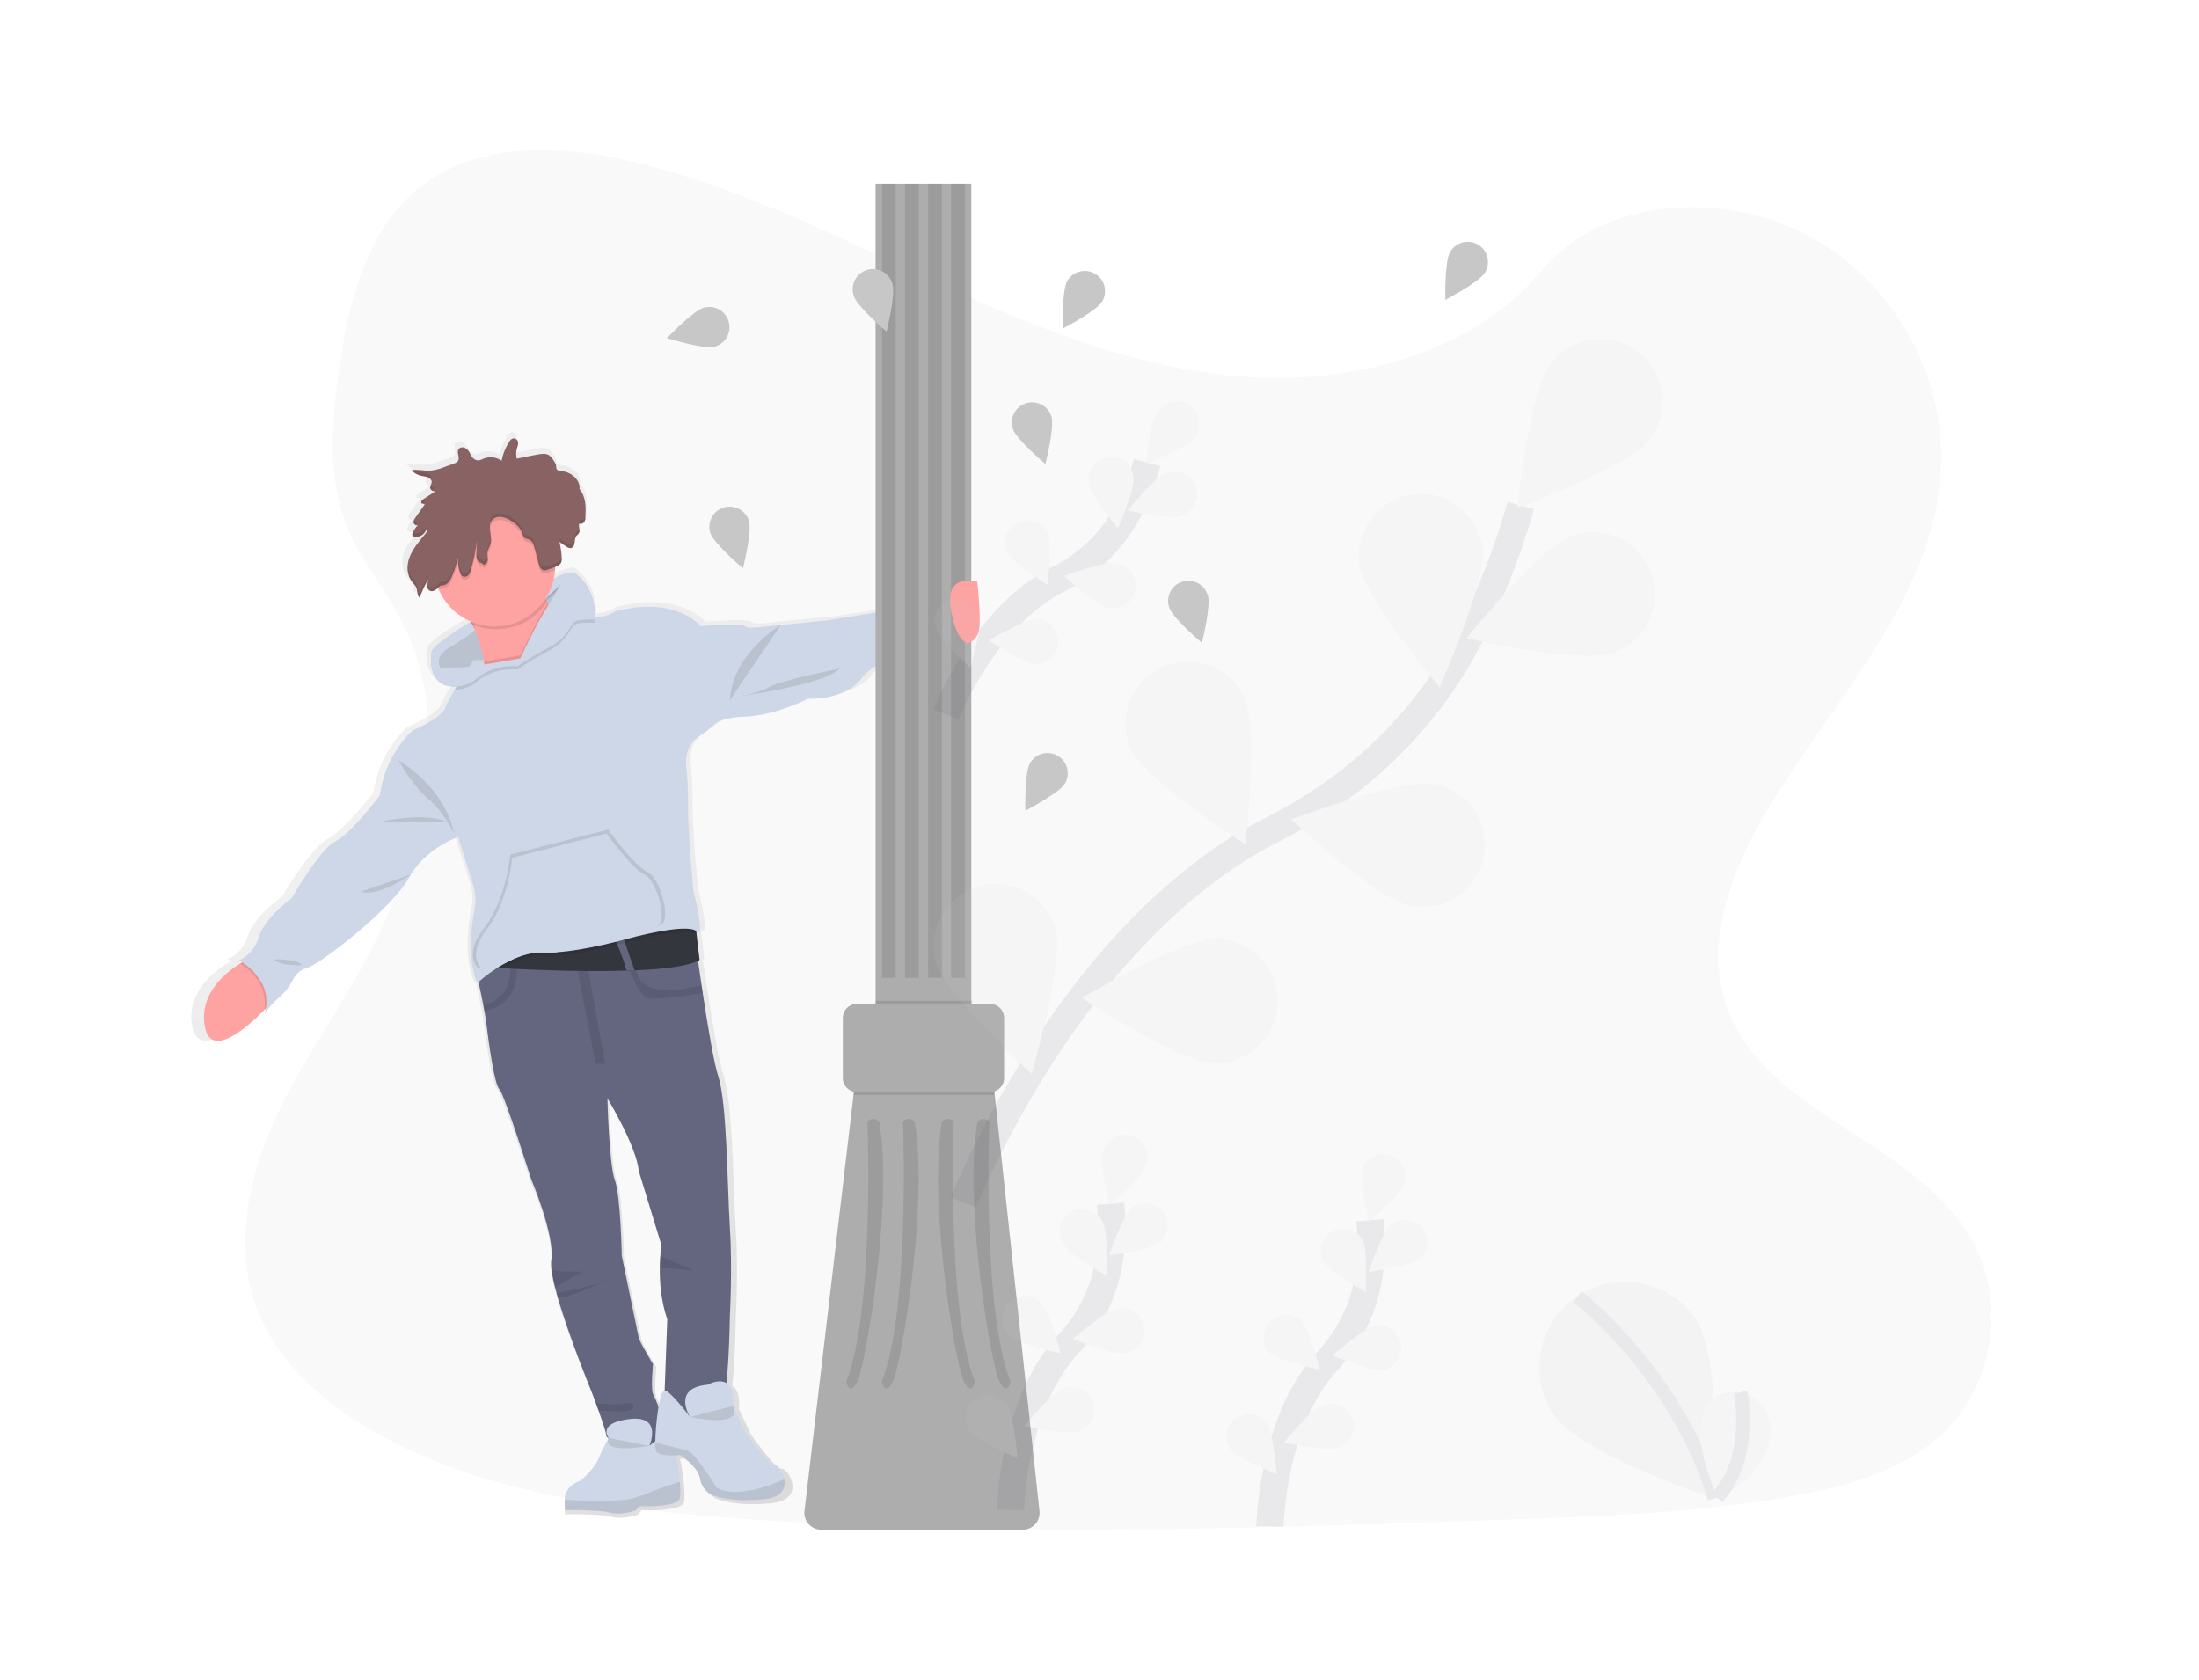 <svg width="161" height="123" viewBox="0 0 161 123" fill="none" xmlns="http://www.w3.org/2000/svg">
<path opacity="0.1" d="M92.243 27.652C84.047 27.316 76.241 24.193 68.786 20.776C61.332 17.359 53.944 13.573 45.948 11.762C40.802 10.598 34.919 10.434 30.769 13.689C26.779 16.823 25.49 22.232 24.797 27.251C24.276 31.027 23.969 35.002 25.398 38.536C26.389 40.99 28.151 43.054 29.369 45.404C33.608 53.584 30.612 63.67 26.02 71.658C23.867 75.404 21.366 78.979 19.703 82.967C18.04 86.955 17.271 91.525 18.726 95.593C20.167 99.625 23.603 102.654 27.325 104.785C34.885 109.112 43.789 110.345 52.477 111.052C71.704 112.604 91.035 111.936 110.314 111.259C117.447 111.006 124.614 110.753 131.632 109.454C135.53 108.732 139.554 107.584 142.383 104.813C145.976 101.296 146.866 95.335 144.459 90.93C140.421 83.532 129.262 81.695 126.436 73.755C124.884 69.385 126.478 64.517 128.736 60.464C133.578 51.77 141.695 44.142 142.122 34.204C142.416 27.38 138.514 20.544 132.481 17.315C126.158 13.929 117.388 14.355 112.725 19.959C107.923 25.729 99.481 27.949 92.243 27.652Z" fill="#C7C7C7"/>
<path d="M67.935 44.051L61.188 45.106L57.73 45.435L56.809 45.523C56.809 45.523 55.162 45.784 55.001 45.523C54.84 45.263 51.668 45.523 51.668 45.523C51.668 45.523 49.741 43.231 45.161 44.441C44.699 44.715 44.178 44.874 43.642 44.907C43.641 44.897 43.641 44.888 43.642 44.879C43.658 44.352 43.592 42.535 41.985 41.54C41.528 41.587 41.084 41.723 40.679 41.939L40.643 41.96L40.534 42.023L40.52 42.038C40.567 41.83 40.599 41.619 40.616 41.406C40.616 41.327 40.616 41.247 40.625 41.167C40.809 41.116 40.971 41.004 41.082 40.849C41.128 40.757 41.148 40.654 41.139 40.552C41.139 40.515 41.139 40.477 41.139 40.441C41.139 40.433 41.139 40.425 41.139 40.417C41.139 40.417 41.139 40.417 41.139 40.424C41.113 40.05 41.057 39.678 40.974 39.312L41.471 39.641C41.59 39.719 41.739 39.803 41.881 39.758C41.927 39.742 41.968 39.715 42.001 39.681C42.035 39.646 42.06 39.603 42.074 39.557C42.162 39.317 42.098 39.03 42.285 38.832C42.33 38.785 42.385 38.747 42.423 38.698C42.475 38.63 42.5 38.546 42.493 38.462C42.493 38.413 42.49 38.364 42.481 38.315V38.325C42.449 38.202 42.444 38.072 42.466 37.946C42.532 37.972 42.605 37.975 42.674 37.957C42.742 37.938 42.803 37.897 42.846 37.841C42.914 37.735 42.948 37.61 42.943 37.484C42.954 37.27 42.963 37.051 42.958 36.834C42.958 36.83 42.958 36.826 42.958 36.821C42.945 36.307 42.847 35.8 42.493 35.39C42.585 34.801 41.943 34.159 41.227 34.078C41.05 34.059 40.834 34.049 40.755 33.916C40.729 33.853 40.717 33.785 40.721 33.716C40.703 33.493 40.549 33.294 40.401 33.106C40.341 33.024 40.268 32.951 40.185 32.891C39.95 32.74 39.616 32.78 39.324 32.832C38.791 32.925 38.261 33.03 37.734 33.145C37.67 32.891 37.674 32.624 37.745 32.372C37.794 32.245 37.824 32.113 37.834 31.978C37.836 31.935 37.831 31.892 37.82 31.851V31.868C37.812 31.847 37.804 31.826 37.794 31.806C37.769 31.759 37.733 31.72 37.689 31.692C37.645 31.663 37.594 31.646 37.541 31.641C37.472 31.639 37.405 31.657 37.346 31.692C37.287 31.728 37.239 31.779 37.209 31.841C36.908 32.279 36.699 32.773 36.595 33.294C36.394 33.154 36.161 33.067 35.918 33.039C35.675 33.012 35.428 33.046 35.201 33.138C35.087 33.199 34.963 33.242 34.835 33.264C34.728 33.264 34.624 33.237 34.531 33.184C34.438 33.132 34.361 33.056 34.307 32.965C34.161 32.748 34.097 32.491 33.815 32.348C33.753 32.316 33.683 32.299 33.613 32.299C33.542 32.299 33.473 32.316 33.41 32.348C33.377 32.365 33.348 32.389 33.325 32.417C33.301 32.446 33.284 32.479 33.273 32.515C33.274 32.508 33.274 32.502 33.273 32.496C33.272 32.514 33.272 32.533 33.273 32.551C33.273 32.559 33.273 32.566 33.273 32.574C33.273 32.582 33.273 32.593 33.273 32.602C33.263 32.846 33.434 33.162 33.24 33.354C33.163 33.419 33.072 33.466 32.974 33.494L32.286 33.74C31.918 33.893 31.529 33.988 31.132 34.023C30.771 34.036 30.406 33.956 30.05 33.965C30.034 33.957 30.018 33.947 30.002 33.936C29.923 33.941 29.844 33.95 29.765 33.964C29.773 33.974 29.782 33.983 29.791 33.992H29.765C29.947 34.193 30.186 34.334 30.451 34.394C30.614 34.434 30.786 34.447 30.945 34.497C31.103 34.548 31.253 34.649 31.281 34.788C31.284 34.904 31.256 35.02 31.2 35.122L31.194 35.112C31.177 35.157 31.169 35.204 31.17 35.252C31.167 35.275 31.167 35.297 31.17 35.32C31.198 35.4 31.253 35.466 31.327 35.508C31.4 35.55 31.486 35.563 31.569 35.546L30.755 36.058C30.694 36.094 30.637 36.137 30.585 36.184L30.562 36.178C30.539 36.201 30.521 36.228 30.508 36.258C30.496 36.288 30.49 36.32 30.491 36.352C30.488 36.377 30.491 36.402 30.5 36.426L30.762 36.5L30.047 37.489C30.003 37.546 29.965 37.607 29.933 37.672L29.925 37.659C29.909 37.699 29.9 37.742 29.9 37.786C29.897 37.807 29.897 37.829 29.9 37.85C29.906 37.886 29.919 37.919 29.94 37.949C29.96 37.979 29.986 38.004 30.017 38.023C30.048 38.042 30.083 38.054 30.119 38.058C30.154 38.062 30.191 38.059 30.225 38.048C30.068 38.205 29.942 38.39 29.853 38.593L29.841 38.586L29.83 38.612C29.812 38.652 29.803 38.695 29.803 38.738C29.798 38.772 29.805 38.806 29.822 38.834C29.855 38.868 29.894 38.894 29.938 38.909C29.983 38.924 30.03 38.928 30.076 38.922C30.456 38.922 30.809 38.663 30.869 38.353C30.985 38.479 30.86 38.63 30.749 38.76C30.301 39.283 29.845 39.815 29.61 40.425C29.527 40.635 29.477 40.856 29.46 41.08C29.46 41.08 29.46 41.07 29.46 41.065C29.46 41.081 29.46 41.098 29.46 41.114C29.428 41.533 29.561 41.948 29.83 42.272C29.93 42.372 30.019 42.483 30.096 42.602C30.238 42.864 30.157 43.202 30.377 43.424C30.555 42.951 30.77 42.493 31.02 42.054C31.017 42.173 30.999 42.291 30.967 42.406V42.396C30.967 42.426 30.957 42.455 30.955 42.484C30.953 42.505 30.953 42.527 30.955 42.548C30.949 42.625 30.967 42.701 31.008 42.766C31.048 42.831 31.108 42.881 31.179 42.91C31.403 42.989 31.635 42.828 31.787 42.666C31.808 42.722 31.83 42.776 31.854 42.83C32.325 43.877 33.177 44.706 34.237 45.149L34.257 45.191C33.403 45.696 31.416 46.926 31.286 47.397C31.12 47.999 31.18 49.581 32.37 49.902C32.628 49.972 32.895 50 33.162 49.985C33.111 50.065 33.062 50.146 33.014 50.224C32.684 50.758 32.408 51.252 32.325 51.517C32.084 52.292 29.835 53.229 29.835 53.229C29.835 53.229 27.786 54.872 27.345 58.032C27.345 58.032 25.176 60.844 23.972 61.431C22.767 62.017 20.679 65.611 20.679 65.611C20.679 65.611 18.611 67.059 18.171 68.471C17.732 69.882 16.652 70.23 16.652 70.23C16.652 70.23 16.75 70.278 16.905 70.374C16.856 70.401 16.804 70.431 16.745 70.466C15.763 71.05 13.593 72.649 14.073 75.142C14.539 77.543 17.26 75.207 18.582 73.9L18.701 73.781C18.68 73.916 18.653 74.049 18.617 74.18C18.903 73.735 19.258 73.338 19.668 73.003C20.11 72.647 20.473 72.203 20.733 71.7C20.933 71.321 21.254 70.942 21.747 70.815C22.831 70.542 28.332 66.323 29.539 64.134C30.746 61.945 33.273 61.101 33.273 61.101L34.434 64.722C34.61 65.275 34.641 65.865 34.523 66.434C34.27 67.667 33.952 70.051 34.72 71.904C34.72 71.904 34.755 71.872 34.82 71.817C34.925 72.287 35.059 72.905 35.181 73.513C35.21 73.662 35.238 73.811 35.264 73.958C35.342 74.371 35.406 74.759 35.443 75.069C35.604 76.398 36.046 79.446 36.407 79.758C36.767 80.071 38.813 86.4 38.813 86.4C38.813 86.4 40.62 90.543 40.34 92.379C40.315 92.604 40.318 92.831 40.351 93.055C40.414 93.512 40.506 93.964 40.627 94.409C40.663 94.543 40.698 94.679 40.739 94.818C40.772 94.938 40.807 95.061 40.843 95.183C41.718 98.147 43.392 102.108 43.392 102.108C43.392 102.108 43.531 102.469 43.712 102.95C43.772 103.112 43.839 103.287 43.904 103.468C44.201 104.277 44.515 105.184 44.515 105.39C44.515 105.437 44.579 105.489 44.689 105.542C44.402 106.018 44.148 106.513 43.929 107.023C43.577 107.852 42.564 108.673 42.564 108.673C42.564 108.673 41.358 109.015 41.358 110.063V110.865C41.358 110.865 43.919 110.815 44.762 111.05C45.606 111.285 46.73 110.884 46.73 110.884L46.971 110.573C46.971 110.573 49.893 110.699 50.074 109.975C50.127 109.763 50.124 109.31 50.081 108.771C50.026 108.113 49.929 107.459 49.79 106.813C49.983 106.806 50.114 106.793 50.114 106.793C50.114 106.793 51.45 107.652 51.59 108.503C51.632 108.753 51.729 108.99 51.873 109.2C52.017 109.409 52.204 109.584 52.423 109.713C52.423 109.713 53.81 110.345 56.469 110.056C57.862 109.908 58.124 109.2 57.996 108.571C57.88 107.995 57.434 107.484 57.223 107.526C56.782 107.614 55.004 105.064 55.004 105.064L54.101 103.169C54.182 102.158 53.944 101.679 53.609 101.475C53.839 99.343 53.869 96.486 53.869 96.486C53.869 96.486 54.071 93.048 53.869 89.96C53.668 86.873 53.668 80.817 52.983 78.785C52.666 77.84 52.208 75.193 51.81 72.632C51.78 72.44 51.749 72.253 51.721 72.06C51.625 71.437 51.535 70.828 51.452 70.257C51.491 70.238 51.531 70.219 51.567 70.198L51.352 68.323L51.321 68.064C51.329 68.072 51.339 68.077 51.346 68.083C52.07 68.746 51.106 65.074 51.106 65.074C51.106 65.074 50.671 60.851 50.701 58.422C50.703 57.558 50.657 56.694 50.562 55.835C50.489 55.112 50.66 54.173 51.754 53.512C52.042 53.331 52.311 53.124 52.56 52.892C52.865 52.615 53.531 52.26 54.966 52.218C57.372 52.141 59.778 50.89 59.778 50.89C59.778 50.89 62.55 51.047 63.831 49.405C65.111 47.764 68.329 47.375 68.329 47.375L67.935 44.051ZM18.317 71.776L17.961 71.278C18.093 71.433 18.212 71.6 18.317 71.776ZM48.606 92.102C48.586 92.355 48.571 92.652 48.568 92.987C48.558 94.033 48.662 95.428 49.134 96.762L48.933 102.012H48.916C48.746 101.995 48.588 102.53 48.465 103.237C48.365 102.945 48.24 102.663 48.093 102.391C47.852 102.04 48.054 100.088 48.054 100.088C48.054 100.088 47.048 98.485 46.97 98.133C46.891 97.78 45.683 92.076 45.683 92.076C45.683 92.076 45.603 87.623 45.161 86.49C44.719 85.358 44.599 80.433 44.599 80.433C44.599 80.433 46.808 83.988 46.97 85.786L48.696 91.296C48.696 91.296 48.643 91.597 48.606 92.102Z" fill="url(#paint0_linear_1304_24425)"/>
<path d="M53.437 96.323C53.437 96.323 53.371 102.575 52.711 103.425C52.051 104.276 48.601 103.464 48.601 103.464L48.854 96.594C48.397 95.274 48.295 93.892 48.307 92.856C48.307 92.524 48.323 92.224 48.342 91.98C48.379 91.474 48.43 91.176 48.43 91.176L46.762 85.719C46.606 83.938 44.473 80.412 44.473 80.412C44.473 80.412 44.59 85.288 45.017 86.411C45.443 87.533 45.523 91.944 45.523 91.944C45.523 91.944 46.687 97.596 46.764 97.945C46.842 98.293 47.812 99.879 47.812 99.879C47.812 99.879 47.618 101.814 47.851 102.163C48.084 102.512 49.053 105.221 48.82 105.724C48.587 106.227 44.399 105.529 44.399 105.143C44.399 104.939 44.095 104.039 43.807 103.238L43.622 102.725C43.447 102.249 43.312 101.892 43.312 101.892C43.312 101.892 41.696 97.967 40.851 95.032C40.816 94.905 40.783 94.789 40.75 94.671C40.712 94.532 40.677 94.397 40.644 94.265C40.526 93.824 40.437 93.377 40.376 92.925C40.345 92.703 40.341 92.478 40.365 92.255C40.636 90.436 38.891 86.334 38.891 86.334C38.891 86.334 36.913 80.063 36.563 79.753C36.214 79.444 35.787 76.426 35.633 75.109C35.597 74.801 35.535 74.417 35.46 74.009C35.435 73.863 35.407 73.715 35.379 73.566C35.142 72.347 34.851 71.084 34.851 71.084L39.201 68.219L50.643 66.981C50.643 66.981 50.962 69.428 51.364 72.124C51.392 72.311 51.421 72.504 51.45 72.692C51.83 75.227 52.277 77.85 52.582 78.785C53.241 80.799 53.241 86.797 53.436 89.854C53.631 92.911 53.437 96.323 53.437 96.323Z" fill="#63667E"/>
<path opacity="0.1" d="M42.183 70.556L43.623 77.892H44.306L42.939 70.301L42.183 70.556Z" fill="black"/>
<path opacity="0.1" d="M35.465 74.01C35.44 73.865 35.412 73.717 35.384 73.567C36.054 73.431 37.57 72.874 37.335 70.639H37.799C37.799 70.639 38.24 73.583 35.465 74.01Z" fill="black"/>
<path opacity="0.1" d="M51.456 72.697C50.587 72.856 47.872 73.322 47.303 73.014C46.626 72.646 45.956 70.653 45.956 70.653L46.576 70.556C46.576 70.556 46.029 73.479 51.37 72.129C51.397 72.317 51.426 72.506 51.456 72.697Z" fill="black"/>
<path d="M51.221 70.286C50.438 70.739 48.601 70.958 46.462 71.044C46.267 71.052 46.071 71.059 45.87 71.064C42.403 71.173 38.354 70.977 36.741 70.885C36.286 70.859 36.025 70.842 36.025 70.842L37.441 69.865L39.769 69.013L44.665 68.055L50.939 67.881L51.002 68.418L51.221 70.286Z" fill="#33363D"/>
<path d="M46.462 71.049C46.267 71.057 46.071 71.064 45.871 71.069C45.625 70.03 44.85 68.37 44.85 68.37L45.509 68.283L46.462 71.049Z" fill="#63667E"/>
<path d="M20.046 73.204C20.046 73.204 19.772 73.519 19.352 73.947C18.075 75.242 15.447 77.556 14.999 75.177C14.534 72.712 16.63 71.134 17.579 70.55C17.847 70.384 18.023 70.297 18.023 70.297L20.046 73.204Z" fill="#FFA2A2"/>
<path d="M43.551 45.351C43.551 45.351 42.068 44.423 41.792 44.51C41.516 44.597 41.792 45.843 41.792 45.843C41.434 46.524 40.868 47.074 40.177 47.413C39.384 47.826 38.617 48.286 37.878 48.79C37.307 48.734 36.73 48.799 36.185 48.979C35.639 49.158 35.138 49.45 34.712 49.835C34.415 50.035 34.078 50.169 33.725 50.229C33.371 50.289 33.009 50.274 32.662 50.184C31.512 49.865 31.455 48.298 31.615 47.703C31.741 47.236 33.659 46.023 34.484 45.517C34.712 45.378 34.857 45.293 34.857 45.293C34.857 45.293 38.583 45.167 39.423 43.581C39.682 43.091 40.068 42.679 40.54 42.388L40.562 42.377L40.668 42.313L40.703 42.294C41.094 42.079 41.525 41.944 41.969 41.898C43.789 43.058 43.551 45.351 43.551 45.351Z" fill="#CED7E7"/>
<path opacity="0.1" d="M43.551 45.351C43.551 45.351 42.068 44.423 41.792 44.51C41.516 44.597 41.792 45.843 41.792 45.843C41.434 46.524 40.868 47.074 40.177 47.413C39.384 47.826 38.617 48.286 37.878 48.79C37.307 48.734 36.73 48.799 36.185 48.979C35.639 49.158 35.138 49.45 34.712 49.835C34.415 50.035 34.078 50.169 33.725 50.229C33.371 50.289 33.009 50.274 32.662 50.184C31.512 49.865 31.455 48.298 31.615 47.703C31.741 47.236 33.659 46.023 34.484 45.517C34.712 45.378 34.857 45.293 34.857 45.293C34.857 45.293 38.583 45.167 39.423 43.581C39.682 43.091 40.068 42.679 40.54 42.388L40.562 42.377L40.668 42.313L40.703 42.294C41.094 42.079 41.525 41.944 41.969 41.898C43.789 43.058 43.551 45.351 43.551 45.351Z" fill="black"/>
<path opacity="0.1" d="M51.002 68.423C50.304 67.765 45.961 68.964 45.961 68.964C45.961 68.964 42.969 69.821 40.687 69.96C40.377 69.98 40.065 69.984 39.754 69.971C38.795 69.922 37.796 70.308 36.958 70.772L36.746 70.899C36.292 70.873 36.031 70.856 36.031 70.856L37.447 69.879L39.774 69.027L44.67 68.069L50.944 67.895L51.002 68.423Z" fill="black"/>
<path opacity="0.1" d="M19.352 73.947C19.642 72.018 18.142 70.897 17.579 70.55C17.847 70.384 18.023 70.297 18.023 70.297L20.049 73.204C20.049 73.204 19.772 73.519 19.352 73.947Z" fill="black"/>
<path d="M67.404 47.674C67.404 47.674 64.3 48.053 63.061 49.686C61.821 51.319 59.142 51.157 59.142 51.157C59.142 51.157 56.815 52.395 54.488 52.472C53.106 52.518 52.462 52.864 52.168 53.138C51.929 53.368 51.669 53.574 51.391 53.754C50.334 54.408 50.169 55.337 50.241 56.054C50.331 56.905 50.376 57.761 50.374 58.617C50.346 61.018 50.765 65.206 50.765 65.206C50.765 65.206 51.696 68.844 50.997 68.187C50.298 67.529 45.955 68.728 45.955 68.728C45.955 68.728 42.964 69.584 40.682 69.725C40.371 69.745 40.059 69.748 39.748 69.735C38.79 69.685 37.791 70.072 36.952 70.537C36.231 70.943 35.556 71.427 34.94 71.979C34.198 70.143 34.507 67.781 34.75 66.56C34.863 65.997 34.834 65.414 34.664 64.864L33.543 61.278C33.543 61.278 31.1 62.109 29.936 64.277C28.772 66.444 23.459 70.624 22.41 70.896C21.93 71.022 21.621 71.395 21.427 71.767C21.178 72.263 20.828 72.703 20.4 73.058C20.003 73.392 19.661 73.785 19.387 74.225C20.086 71.592 17.487 70.315 17.487 70.315C17.487 70.315 18.533 69.966 18.96 68.576C19.387 67.186 21.366 65.751 21.366 65.751C21.366 65.751 23.384 62.19 24.548 61.609C25.711 61.028 27.806 58.242 27.806 58.242C28.232 55.107 30.212 53.482 30.212 53.482C30.212 53.482 32.385 52.553 32.618 51.786C32.7 51.523 32.965 51.034 33.283 50.506C33.58 50.008 33.916 49.479 34.189 49.065C34.461 48.652 34.675 48.334 34.675 48.334L38.158 48.301L38.791 48.295L40.646 44.809C40.646 44.809 41.306 44.152 42.45 44.925C42.778 45.145 43.169 45.252 43.564 45.231C44.083 45.198 44.585 45.04 45.029 44.771C49.452 43.571 51.313 45.843 51.313 45.843C51.313 45.843 54.377 45.584 54.531 45.843C54.686 46.102 56.276 45.843 56.276 45.843L60.505 45.428L67.022 44.385L67.404 47.674Z" fill="#CED7E7"/>
<path d="M41.96 46.513L39.982 49.763C39.982 49.763 34.591 53.673 35.367 50.615C35.493 50.1 35.538 49.569 35.5 49.041C35.489 48.835 35.465 48.629 35.434 48.426C35.294 47.583 35.045 46.761 34.695 45.981C34.656 45.887 34.615 45.797 34.568 45.709C34.507 45.583 34.448 45.456 34.388 45.337C34.139 44.833 33.855 44.346 33.539 43.88C33.539 43.88 39.396 39.12 39.59 42.1C39.632 42.773 39.786 43.434 40.045 44.057L40.091 44.162C40.417 44.897 40.886 45.559 41.47 46.112C41.623 46.258 41.787 46.392 41.96 46.513Z" fill="#FFA2A2"/>
<path d="M34.126 49.532L35.037 52.24L38.747 52.84L40.874 50.505C40.874 50.505 42.096 48.763 42.174 48.724C42.251 48.685 42.445 47.022 42.445 47.022L42.672 46.082L41.238 45.6L39.22 47.787L38.396 48.292L37.48 48.514L34.441 49.399L34.126 49.532Z" fill="#CED7E7"/>
<path opacity="0.1" d="M43.55 45.584C43.55 45.584 42.537 45.574 42.268 45.661C41.998 45.748 41.791 46.074 41.791 46.074C41.434 46.756 40.868 47.306 40.177 47.645C39.384 48.059 38.617 48.519 37.878 49.023C37.307 48.967 36.73 49.031 36.184 49.211C35.639 49.391 35.138 49.682 34.712 50.068C34.288 50.352 33.788 50.504 33.277 50.505C33.574 50.007 33.911 49.477 34.183 49.064C35.434 48.928 38.082 48.444 38.082 48.444L38.152 48.3C38.398 47.794 39.23 46.087 39.536 45.571C39.893 44.97 41.013 43.091 41.048 43.031L39.949 44.035L40.536 42.622L40.558 42.61L40.664 42.547L40.699 42.528C41.09 42.313 41.52 42.178 41.965 42.132C43.352 43.016 43.549 44.545 43.564 45.234C43.566 45.351 43.562 45.468 43.55 45.584Z" fill="black"/>
<path opacity="0.1" d="M34.48 45.286L34.768 45.918C34.768 45.918 34.744 45.938 34.693 45.976C34.654 45.882 34.613 45.792 34.566 45.704C34.506 45.578 34.446 45.451 34.387 45.333C34.417 45.315 34.445 45.296 34.473 45.281L34.48 45.286Z" fill="black"/>
<path opacity="0.1" d="M41.475 46.112C41.126 46.559 40.683 46.923 40.177 47.18C39.384 47.594 38.616 48.054 37.878 48.559C37.055 48.477 36.226 48.646 35.5 49.041C35.489 48.835 35.465 48.629 35.434 48.426C36.68 48.234 38.082 47.977 38.082 47.977C38.082 47.977 39.174 45.714 39.536 45.105C39.663 44.9 39.87 44.543 40.096 44.162C40.422 44.897 40.891 45.56 41.475 46.112Z" fill="black"/>
<path d="M43.551 45.352C43.551 45.352 42.538 45.341 42.267 45.428C41.995 45.516 41.792 45.843 41.792 45.843C41.434 46.524 40.868 47.074 40.177 47.413C39.384 47.826 38.617 48.286 37.878 48.79C37.307 48.734 36.73 48.799 36.185 48.979C35.639 49.159 35.138 49.45 34.712 49.835C34.415 50.035 34.078 50.169 33.725 50.229C33.371 50.289 33.009 50.274 32.662 50.184C31.512 49.865 31.455 48.298 31.615 47.703C31.741 47.236 33.659 46.023 34.484 45.517L34.772 46.155C34.173 46.613 33.546 47.033 32.894 47.413C31.657 48.152 32.282 48.95 32.282 48.95C32.727 48.873 33.179 48.844 33.631 48.862C34.272 48.905 38.082 48.209 38.082 48.209C38.082 48.209 39.174 45.944 39.536 45.336C39.898 44.728 41.013 42.856 41.048 42.796L39.949 43.807L40.537 42.394L40.558 42.383L40.664 42.32L40.699 42.301C41.09 42.086 41.521 41.951 41.965 41.904C43.789 43.058 43.551 45.352 43.551 45.352Z" fill="#CED7E7"/>
<path opacity="0.1" d="M40.05 44.06C39.481 44.938 38.617 45.587 37.613 45.889C36.609 46.191 35.53 46.127 34.568 45.709C34.276 45.072 33.931 44.461 33.539 43.88C33.539 43.88 39.396 39.12 39.59 42.1C39.633 42.774 39.789 43.437 40.05 44.06Z" fill="black"/>
<path d="M40.647 41.43C40.647 41.54 40.643 41.649 40.635 41.756C40.552 42.912 40.017 43.989 39.146 44.756C38.276 45.523 37.138 45.917 35.978 45.856C34.818 45.794 33.729 45.28 32.945 44.426C32.161 43.571 31.744 42.443 31.784 41.285C31.825 40.127 32.319 39.031 33.161 38.232C34.003 37.434 35.126 36.998 36.287 37.017C37.448 37.036 38.556 37.509 39.371 38.334C40.186 39.159 40.644 40.271 40.647 41.43Z" fill="#FFA2A2"/>
<path opacity="0.1" d="M29.162 55.647C29.162 55.647 30.136 57.465 31.334 58.466C32.532 59.467 33.234 61.021 33.234 61.021C33.234 61.021 32.885 58.008 29.162 55.647Z" fill="black"/>
<path opacity="0.1" d="M27.648 60.214C27.648 60.214 31.067 59.362 32.788 60.214H27.648Z" fill="black"/>
<path opacity="0.1" d="M26.407 65.29L30.086 64.026C30.086 64.026 27.729 65.71 26.407 65.29Z" fill="black"/>
<path opacity="0.1" d="M20.046 70.238C20.046 70.238 21.637 70.161 22.141 70.663C22.141 70.663 20.59 70.78 20.046 70.238Z" fill="black"/>
<path opacity="0.1" d="M57.161 45.755C57.161 45.755 53.595 47.867 53.437 51.273L57.161 45.755Z" fill="black"/>
<path opacity="0.1" d="M61.471 48.95C61.471 48.95 57.048 49.841 56.311 50.305C55.574 50.769 53.985 51.001 53.985 51.001C53.985 51.001 60.384 50.151 61.471 48.95Z" fill="black"/>
<path opacity="0.1" d="M48.498 67.629C48.177 67.963 44.207 68.903 40.658 69.689C40.336 69.71 40.013 69.714 39.691 69.701C38.696 69.65 37.664 70.048 36.79 70.526C35.719 70.753 35.026 70.896 35.026 70.896C35.026 70.896 33.86 69.979 35.468 67.907C37.077 65.836 37.359 62.568 37.359 62.568L44.519 60.741C44.519 60.741 46.451 63.395 47.375 63.821C48.3 64.246 49.094 67.015 48.498 67.629Z" fill="black"/>
<path d="M48.245 67.722C47.933 68.048 44.105 68.96 40.683 69.725C40.372 69.745 40.061 69.748 39.75 69.735C38.791 69.685 37.792 70.072 36.953 70.537C35.92 70.757 35.251 70.896 35.251 70.896C35.251 70.896 34.127 70.005 35.678 67.99C37.229 65.974 37.5 62.802 37.5 62.802L44.405 61.023C44.405 61.023 46.267 63.601 47.158 64.015C48.05 64.43 48.815 67.126 48.245 67.722Z" fill="#CED7E7"/>
<path opacity="0.1" d="M42.64 93.092L40.647 94.27C40.529 93.829 40.44 93.382 40.379 92.93C40.669 93.171 42.64 93.092 42.64 93.092Z" fill="black"/>
<path opacity="0.1" d="M40.755 94.677C41.459 94.543 43.131 94.209 44.048 93.895C43.217 94.3 41.714 94.976 40.861 95.033C40.821 94.915 40.788 94.794 40.755 94.677Z" fill="black"/>
<path opacity="0.1" d="M44.636 93.597C44.563 93.687 44.347 93.788 44.05 93.891C44.406 93.724 44.636 93.597 44.636 93.597Z" fill="black"/>
<path opacity="0.1" d="M45.839 103.328C45.274 103.375 44.356 103.299 43.813 103.243L43.628 102.73C44.209 102.792 45.363 102.889 45.839 102.748C46.489 102.556 46.684 103.261 45.839 103.328Z" fill="black"/>
<path opacity="0.1" d="M50.886 93.043C50.792 93.03 49.285 92.861 48.315 92.856C48.315 92.524 48.331 92.224 48.35 91.98C49.019 92.261 50.786 93.008 50.886 93.043Z" fill="black"/>
<path d="M49.776 109.686C49.601 110.405 46.78 110.278 46.78 110.278L46.547 110.587C46.547 110.587 45.462 110.983 44.647 110.751C43.833 110.518 41.355 110.568 41.355 110.568V109.773C41.355 108.738 42.518 108.399 42.518 108.399C42.518 108.399 43.497 107.587 43.837 106.764C44.048 106.255 44.294 105.76 44.572 105.284C44.572 105.284 43.662 104.181 46.105 103.894C48.511 103.616 47.568 105.796 47.541 105.857C47.58 105.821 48.483 105.011 48.985 105.266C49.347 105.452 49.675 107.211 49.777 108.485C49.824 109.026 49.827 109.475 49.776 109.686Z" fill="#CED7E7"/>
<path opacity="0.1" d="M49.776 109.686C49.601 110.405 46.78 110.278 46.78 110.278L46.547 110.587C46.547 110.587 45.462 110.983 44.647 110.751C43.833 110.518 41.355 110.568 41.355 110.568V109.809C42.846 109.883 45.833 109.981 46.504 109.636C46.504 109.636 47.308 109.433 47.493 109.298C47.649 109.183 49.287 108.648 49.772 108.49C49.824 109.026 49.827 109.475 49.776 109.686Z" fill="black"/>
<path d="M55.952 109.765C53.383 110.046 52.044 109.425 52.044 109.425C51.831 109.295 51.649 109.121 51.511 108.914C51.372 108.707 51.279 108.472 51.24 108.226C51.105 107.384 49.814 106.534 49.814 106.534C49.814 106.534 48.225 106.688 48.03 106.223C47.983 106.026 47.965 105.823 47.977 105.62C47.977 104.373 48.289 101.753 48.65 101.791C49.076 101.838 50.392 103.577 50.523 103.751C50.408 103.564 49.263 101.617 51.802 101.386C51.802 101.386 53.877 100.215 53.664 102.944L54.537 104.82C54.537 104.82 56.254 107.348 56.679 107.259C56.883 107.218 57.313 107.723 57.427 108.294C57.549 108.917 57.295 109.619 55.952 109.765Z" fill="#CED7E7"/>
<path opacity="0.1" d="M40.647 41.43C40.647 41.54 40.643 41.649 40.635 41.756L40.528 41.797L40.111 41.948C40.041 41.978 39.966 41.995 39.889 41.999C39.83 41.996 39.772 41.98 39.719 41.952C39.667 41.924 39.621 41.884 39.587 41.836C39.527 41.744 39.484 41.643 39.46 41.536L39.145 40.327C39.081 40.087 38.984 39.81 38.714 39.72C38.635 39.703 38.558 39.68 38.482 39.652C38.314 39.572 38.278 39.385 38.221 39.229C38.095 38.864 37.757 38.572 37.391 38.344C37.143 38.171 36.849 38.077 36.547 38.074C36.386 38.076 36.229 38.132 36.103 38.233C35.838 38.457 35.875 38.759 35.906 39.077C35.938 39.395 36.023 39.735 35.929 40.054C35.866 40.261 35.73 40.455 35.706 40.669C35.686 40.843 35.743 41.018 35.733 41.191C35.731 41.285 35.697 41.375 35.638 41.447C35.578 41.519 35.495 41.569 35.404 41.588C35.387 41.483 35.234 41.449 35.131 41.392C34.9 41.266 34.887 40.99 34.897 40.76C34.915 40.417 34.931 40.072 34.948 39.728C34.845 40.497 34.687 41.257 34.473 42.002C34.447 42.132 34.386 42.252 34.298 42.351C34.246 42.403 34.18 42.438 34.108 42.452C34.036 42.465 33.961 42.457 33.894 42.428C33.816 42.379 33.758 42.303 33.731 42.215C33.569 41.815 33.513 41.379 33.569 40.951C33.428 41.511 33.287 42.077 33.016 42.603C32.909 42.811 32.745 43.038 32.481 43.079C32.4 43.082 32.32 43.095 32.243 43.118C32.212 43.133 32.184 43.153 32.16 43.178C31.902 42.577 31.781 41.926 31.806 41.272C31.831 40.618 32.002 39.979 32.305 39.399C32.609 38.819 33.037 38.314 33.56 37.92C34.084 37.526 34.688 37.253 35.33 37.12C35.972 36.988 36.635 37 37.272 37.155C37.909 37.31 38.503 37.604 39.012 38.017C39.52 38.429 39.931 38.949 40.214 39.539C40.496 40.129 40.644 40.775 40.645 41.429L40.647 41.43Z" fill="black"/>
<path d="M36.102 38.007C36.228 37.905 36.385 37.849 36.547 37.846C36.849 37.85 37.143 37.944 37.39 38.117C37.756 38.339 38.089 38.63 38.221 39.001C38.278 39.158 38.312 39.346 38.474 39.426C38.55 39.453 38.628 39.475 38.706 39.493C38.977 39.583 39.075 39.859 39.137 40.099L39.455 41.309C39.475 41.415 39.516 41.517 39.575 41.608C39.609 41.657 39.655 41.697 39.707 41.725C39.76 41.754 39.818 41.77 39.878 41.773C39.954 41.769 40.03 41.752 40.1 41.721L40.517 41.569C40.736 41.49 40.974 41.395 41.074 41.21C41.127 41.091 41.144 40.96 41.125 40.831C41.101 40.445 41.046 40.062 40.963 39.684L41.442 40.008C41.557 40.086 41.701 40.168 41.838 40.125C41.882 40.108 41.922 40.082 41.955 40.047C41.987 40.012 42.011 39.971 42.024 39.925C42.11 39.688 42.048 39.403 42.228 39.207C42.271 39.162 42.324 39.123 42.362 39.075C42.526 38.865 42.332 38.581 42.399 38.335C42.464 38.361 42.535 38.364 42.602 38.345C42.669 38.326 42.727 38.286 42.769 38.23C42.835 38.124 42.867 38.001 42.861 37.877C42.899 37.163 42.917 36.389 42.427 35.808C42.517 35.224 41.896 34.589 41.21 34.509C41.039 34.489 40.83 34.478 40.755 34.348C40.729 34.286 40.717 34.218 40.721 34.15C40.703 33.929 40.555 33.732 40.412 33.546C40.355 33.464 40.285 33.392 40.204 33.332C39.978 33.183 39.655 33.224 39.373 33.274C38.858 33.366 38.345 33.469 37.836 33.584C37.776 33.334 37.78 33.073 37.847 32.826C37.899 32.639 37.988 32.447 37.892 32.259C37.867 32.213 37.831 32.173 37.787 32.145C37.742 32.116 37.691 32.099 37.639 32.096C37.572 32.095 37.505 32.112 37.449 32.148C37.392 32.183 37.346 32.234 37.318 32.295C37.026 32.73 36.825 33.219 36.725 33.733C36.534 33.598 36.312 33.513 36.079 33.487C35.846 33.46 35.61 33.493 35.393 33.581C35.284 33.643 35.165 33.685 35.041 33.708C34.938 33.706 34.837 33.678 34.748 33.626C34.66 33.574 34.586 33.5 34.535 33.411C34.395 33.196 34.332 32.941 34.061 32.8C34.001 32.769 33.933 32.752 33.865 32.752C33.797 32.752 33.73 32.769 33.67 32.8C33.311 33.009 33.758 33.526 33.492 33.797C33.419 33.861 33.332 33.908 33.239 33.936L32.574 34.18C32.22 34.331 31.844 34.426 31.46 34.46C31.019 34.477 30.573 34.342 30.14 34.433C30.314 34.631 30.546 34.77 30.802 34.831C30.959 34.87 31.125 34.883 31.279 34.934C31.353 34.95 31.422 34.985 31.479 35.035C31.536 35.086 31.579 35.15 31.604 35.222C31.638 35.4 31.466 35.572 31.5 35.75C31.526 35.826 31.579 35.891 31.649 35.932C31.718 35.973 31.8 35.988 31.88 35.974L31.094 36.479C30.952 36.57 30.794 36.703 30.847 36.847L31.1 36.92L30.417 37.897C30.329 37.996 30.278 38.123 30.274 38.256C30.281 38.29 30.294 38.322 30.314 38.351C30.334 38.379 30.359 38.403 30.389 38.422C30.418 38.44 30.451 38.452 30.485 38.457C30.52 38.463 30.555 38.461 30.588 38.452C30.425 38.622 30.296 38.822 30.209 39.041C30.193 39.069 30.184 39.101 30.183 39.134C30.181 39.167 30.188 39.199 30.202 39.229C30.232 39.261 30.27 39.286 30.311 39.301C30.353 39.316 30.398 39.322 30.442 39.316C30.809 39.316 31.149 39.063 31.201 38.751C31.314 38.877 31.194 39.027 31.086 39.154C30.654 39.672 30.213 40.201 29.984 40.805C29.755 41.409 29.765 42.114 30.195 42.633C30.29 42.734 30.374 42.843 30.448 42.961C30.585 43.221 30.506 43.554 30.719 43.776C30.89 43.308 31.097 42.854 31.339 42.418C31.326 42.572 31.303 42.724 31.272 42.875C31.262 42.954 31.277 43.035 31.316 43.106C31.355 43.176 31.416 43.232 31.489 43.266C31.712 43.347 31.944 43.174 32.089 43.014C32.125 42.966 32.172 42.927 32.225 42.899C32.302 42.876 32.381 42.862 32.461 42.859C32.726 42.818 32.888 42.593 32.997 42.383C33.268 41.859 33.41 41.292 33.549 40.73C33.493 41.158 33.55 41.594 33.713 41.994C33.739 42.082 33.797 42.158 33.875 42.207C33.942 42.236 34.017 42.243 34.089 42.23C34.161 42.215 34.227 42.181 34.279 42.129C34.367 42.03 34.428 41.91 34.453 41.78C34.667 41.035 34.826 40.274 34.928 39.506L34.878 40.538C34.866 40.77 34.878 41.044 35.111 41.17C35.216 41.227 35.364 41.261 35.384 41.364C35.476 41.346 35.559 41.297 35.618 41.225C35.678 41.153 35.711 41.062 35.712 40.969C35.724 40.794 35.667 40.62 35.687 40.446C35.711 40.232 35.848 40.039 35.91 39.83C36.004 39.513 35.921 39.181 35.887 38.855C35.853 38.529 35.834 38.229 36.102 38.007Z" fill="#896363"/>
<path opacity="0.1" d="M55.952 109.765C53.383 110.046 52.044 109.425 52.044 109.425C51.831 109.295 51.649 109.121 51.511 108.914C51.372 108.706 51.279 108.472 51.24 108.226C51.105 107.384 49.814 106.534 49.814 106.534C49.814 106.534 48.225 106.688 48.03 106.223C47.983 106.026 47.965 105.823 47.977 105.62C48.564 105.761 49.918 106.083 50.337 106.203C50.882 106.357 52.472 108.931 52.472 108.931C54.003 109.735 56.538 108.704 57.427 108.299C57.549 108.917 57.295 109.619 55.952 109.765Z" fill="black"/>
<path opacity="0.1" d="M44.573 105.284C44.573 105.284 43.79 106.482 47.541 105.863L44.573 105.284Z" fill="black"/>
<path opacity="0.1" d="M50.525 103.751C50.525 103.751 54.481 104.609 53.666 102.944L50.525 103.751Z" fill="black"/>
<g opacity="0.1">
<path d="M31.528 35.535C31.506 35.591 31.499 35.651 31.508 35.711C31.524 35.779 31.567 35.838 31.627 35.875L31.894 35.703C31.823 35.715 31.75 35.706 31.685 35.676C31.619 35.646 31.565 35.597 31.528 35.535Z" fill="black"/>
<path d="M30.804 34.793C30.962 34.832 31.128 34.845 31.281 34.895C31.409 34.929 31.519 35.012 31.586 35.125C31.608 35.07 31.615 35.01 31.607 34.951C31.581 34.879 31.538 34.815 31.481 34.765C31.424 34.715 31.355 34.679 31.281 34.663C31.128 34.612 30.962 34.6 30.804 34.56C30.649 34.522 30.503 34.457 30.372 34.367C30.295 34.37 30.218 34.379 30.143 34.395C30.317 34.593 30.547 34.732 30.804 34.793Z" fill="black"/>
<path d="M31.358 42.148C31.116 42.583 30.908 43.037 30.736 43.505C30.525 43.284 30.602 42.95 30.465 42.69C30.392 42.572 30.308 42.463 30.212 42.363C29.996 42.098 29.872 41.772 29.856 41.431C29.821 41.85 29.949 42.267 30.212 42.595C30.308 42.695 30.392 42.805 30.465 42.922C30.602 43.183 30.525 43.515 30.736 43.737C30.897 43.3 31.09 42.875 31.313 42.465C31.34 42.361 31.356 42.255 31.358 42.148Z" fill="black"/>
<path d="M30.311 38.059C30.288 38.108 30.279 38.163 30.284 38.218C30.291 38.257 30.308 38.293 30.332 38.324C30.356 38.356 30.387 38.381 30.422 38.398C30.475 38.322 30.534 38.249 30.598 38.181C30.543 38.198 30.485 38.194 30.432 38.172C30.38 38.15 30.337 38.109 30.311 38.059Z" fill="black"/>
<path d="M37.807 33.081C37.812 32.982 37.828 32.883 37.854 32.788C37.899 32.626 37.97 32.462 37.926 32.297C37.908 32.383 37.878 32.47 37.854 32.55C37.807 32.723 37.791 32.902 37.807 33.081Z" fill="black"/>
<path d="M33.542 32.939C33.528 33.086 33.539 33.235 33.576 33.378C33.591 33.231 33.579 33.082 33.542 32.939Z" fill="black"/>
<path d="M31.215 38.481C31.158 38.788 30.816 39.039 30.456 39.045C30.376 39.052 30.296 39.027 30.234 38.977L30.223 39.002C30.207 39.031 30.198 39.063 30.197 39.096C30.195 39.128 30.201 39.161 30.215 39.191C30.245 39.223 30.283 39.248 30.325 39.263C30.367 39.278 30.412 39.282 30.456 39.277C30.605 39.274 30.751 39.233 30.88 39.157C30.954 39.064 31.03 38.973 31.105 38.884C31.145 38.838 31.181 38.79 31.214 38.74C31.217 38.731 31.219 38.722 31.22 38.713V38.719C31.247 38.685 31.261 38.643 31.26 38.599C31.259 38.556 31.244 38.514 31.215 38.481Z" fill="black"/>
<path d="M30.917 36.594C30.888 36.62 30.866 36.654 30.856 36.693C30.845 36.731 30.845 36.771 30.856 36.809L30.975 36.843L31.11 36.65L30.917 36.594Z" fill="black"/>
<path d="M42.369 38.812C42.331 38.86 42.278 38.899 42.235 38.938C42.054 39.134 42.117 39.418 42.031 39.656C42.017 39.701 41.994 39.743 41.961 39.777C41.929 39.812 41.889 39.839 41.845 39.855C41.708 39.898 41.564 39.816 41.448 39.739L40.97 39.414C40.989 39.503 41.007 39.593 41.023 39.682L41.448 39.971C41.564 40.049 41.708 40.131 41.845 40.088C41.889 40.071 41.929 40.044 41.961 40.01C41.993 39.975 42.017 39.934 42.031 39.888C42.117 39.651 42.054 39.366 42.235 39.171C42.278 39.124 42.331 39.086 42.369 39.038C42.402 38.987 42.424 38.929 42.434 38.869C42.443 38.809 42.44 38.748 42.424 38.689C42.415 38.734 42.396 38.776 42.369 38.812Z" fill="black"/>
<path d="M41.129 40.774C41.123 40.832 41.107 40.888 41.08 40.94C40.98 41.124 40.742 41.219 40.522 41.299L40.106 41.45C40.036 41.48 39.96 41.498 39.884 41.502C39.824 41.499 39.766 41.483 39.713 41.455C39.661 41.426 39.615 41.386 39.581 41.338C39.52 41.247 39.478 41.145 39.454 41.038L39.138 39.829C39.074 39.589 38.978 39.312 38.707 39.222C38.629 39.205 38.551 39.182 38.475 39.155C38.307 39.074 38.271 38.887 38.222 38.731C38.095 38.364 37.757 38.074 37.391 37.846C37.144 37.674 36.85 37.58 36.548 37.576C36.386 37.578 36.229 37.635 36.103 37.736C35.892 37.914 35.873 38.143 35.889 38.391C35.894 38.309 35.916 38.23 35.953 38.157C35.989 38.084 36.041 38.02 36.103 37.967C36.23 37.867 36.386 37.81 36.548 37.807C36.85 37.812 37.143 37.906 37.391 38.077C37.757 38.301 38.09 38.592 38.222 38.962C38.278 39.119 38.313 39.306 38.475 39.387C38.551 39.413 38.629 39.436 38.707 39.454C38.978 39.543 39.074 39.82 39.138 40.06L39.454 41.268C39.477 41.375 39.52 41.477 39.581 41.568C39.615 41.617 39.66 41.657 39.713 41.686C39.765 41.714 39.824 41.731 39.884 41.733C39.96 41.729 40.036 41.711 40.106 41.681L40.519 41.532C40.74 41.453 40.978 41.358 41.078 41.173C41.13 41.054 41.148 40.923 41.129 40.794C41.13 40.792 41.13 40.784 41.129 40.774Z" fill="black"/>
<path d="M42.868 37.615C42.873 37.739 42.841 37.863 42.776 37.969C42.734 38.024 42.675 38.065 42.608 38.084C42.541 38.102 42.47 38.099 42.406 38.074C42.388 38.157 42.388 38.243 42.406 38.326V38.309C42.47 38.334 42.541 38.338 42.608 38.319C42.675 38.3 42.734 38.259 42.776 38.204C42.841 38.098 42.873 37.974 42.868 37.85C42.879 37.644 42.888 37.433 42.883 37.224C42.881 37.352 42.874 37.489 42.868 37.615Z" fill="black"/>
<path d="M33.568 40.456C33.45 41.026 33.264 41.581 33.016 42.109C32.907 42.318 32.745 42.543 32.479 42.585C32.399 42.588 32.319 42.602 32.242 42.624C32.19 42.653 32.144 42.692 32.108 42.739C31.962 42.904 31.728 43.077 31.508 42.992C31.456 42.972 31.409 42.938 31.374 42.895C31.338 42.852 31.314 42.801 31.304 42.745C31.304 42.776 31.294 42.805 31.291 42.834C31.28 42.914 31.295 42.995 31.334 43.065C31.373 43.136 31.434 43.192 31.508 43.224C31.731 43.307 31.962 43.132 32.108 42.972C32.145 42.925 32.19 42.886 32.242 42.858C32.319 42.834 32.399 42.821 32.479 42.819C32.745 42.777 32.907 42.552 33.016 42.342C33.253 41.842 33.431 41.316 33.547 40.774C33.547 40.668 33.554 40.561 33.568 40.456Z" fill="black"/>
<path d="M34.947 39.235C34.844 40.004 34.685 40.764 34.472 41.51C34.446 41.64 34.385 41.76 34.296 41.858C34.244 41.91 34.178 41.945 34.106 41.959C34.034 41.973 33.959 41.965 33.892 41.937C33.815 41.887 33.758 41.811 33.731 41.723C33.626 41.461 33.566 41.183 33.554 40.901C33.537 41.261 33.599 41.621 33.735 41.956C33.761 42.044 33.818 42.12 33.896 42.171C33.963 42.199 34.038 42.206 34.11 42.192C34.182 42.178 34.248 42.144 34.3 42.092C34.389 41.994 34.45 41.873 34.476 41.743C34.679 41.034 34.832 40.312 34.934 39.581L34.947 39.235Z" fill="black"/>
<path d="M35.928 39.564C35.865 39.772 35.73 39.964 35.706 40.179C35.698 40.248 35.698 40.318 35.706 40.388C35.736 40.183 35.864 39.997 35.924 39.796C35.964 39.649 35.977 39.496 35.963 39.345C35.959 39.419 35.947 39.492 35.928 39.564Z" fill="black"/>
<path d="M35.404 41.098C35.386 40.994 35.234 40.96 35.13 40.903C35.058 40.857 34.999 40.793 34.958 40.717C34.918 40.641 34.897 40.557 34.898 40.471V40.5C34.887 40.733 34.898 41.005 35.131 41.132C35.235 41.189 35.385 41.222 35.405 41.327C35.497 41.307 35.579 41.258 35.639 41.185C35.698 41.113 35.731 41.023 35.733 40.93C35.736 40.87 35.734 40.81 35.727 40.75C35.717 40.835 35.681 40.915 35.623 40.977C35.565 41.04 35.488 41.082 35.404 41.098Z" fill="black"/>
</g>
<path d="M74.877 111.998H60.125C59.951 111.998 59.779 111.962 59.62 111.891C59.461 111.82 59.319 111.716 59.203 111.586C59.087 111.456 59 111.304 58.947 111.138C58.895 110.972 58.879 110.797 58.899 110.625L62.491 80.169L62.565 79.526C62.601 79.227 62.745 78.951 62.971 78.75C63.196 78.55 63.488 78.439 63.79 78.439H71.535C71.84 78.439 72.133 78.552 72.359 78.754C72.586 78.957 72.729 79.237 72.761 79.538L72.826 80.149L76.106 110.636C76.124 110.808 76.106 110.982 76.053 111.146C76 111.311 75.912 111.462 75.796 111.591C75.68 111.719 75.539 111.822 75.38 111.892C75.222 111.962 75.051 111.998 74.877 111.998Z" fill="#ADADAD"/>
<path opacity="0.1" d="M63.509 82.081C63.509 82.081 64.051 95.897 61.958 101.163C61.958 101.163 62.176 102.285 62.765 101.163C63.354 100.041 65.371 88.352 64.401 82.276C64.401 82.275 64.202 81.616 63.509 82.081Z" fill="black"/>
<path opacity="0.1" d="M66.108 82.081C66.108 82.081 66.65 95.897 64.557 101.163C64.557 101.163 64.775 102.285 65.363 101.163C65.952 100.041 67.97 88.352 67 82.276C67 82.275 66.806 81.616 66.108 82.081Z" fill="black"/>
<path opacity="0.1" d="M72.434 82.081C72.434 82.081 71.891 95.897 73.985 101.163C73.985 101.163 73.766 102.285 73.177 101.163C72.588 100.041 70.568 88.35 71.537 82.275C71.537 82.275 71.732 81.616 72.434 82.081Z" fill="black"/>
<path opacity="0.1" d="M69.831 82.081C69.831 82.081 69.288 95.897 71.383 101.163C71.383 101.163 71.163 102.285 70.575 101.163C69.986 100.041 67.97 88.35 68.938 82.275C68.938 82.275 69.133 81.616 69.831 82.081Z" fill="black"/>
<path d="M71.115 13.454H64.105V74.495H71.115V13.454Z" fill="#ADADAD"/>
<path opacity="0.1" d="M72.826 80.153C72.748 80.174 72.666 80.184 72.585 80.184H62.637C62.588 80.184 62.539 80.18 62.491 80.173L62.566 79.53C62.601 79.23 62.745 78.954 62.971 78.754C63.197 78.554 63.489 78.443 63.791 78.443H71.536C71.84 78.443 72.134 78.555 72.36 78.758C72.586 78.961 72.729 79.24 72.762 79.542L72.826 80.153Z" fill="black"/>
<path opacity="0.1" d="M71.188 73.276H64.105V74.495H71.188V73.276Z" fill="black"/>
<path d="M72.502 73.508H62.718C62.158 73.508 61.705 73.961 61.705 74.519V78.941C61.705 79.499 62.158 79.952 62.718 79.952H72.502C73.062 79.952 73.515 79.499 73.515 78.941V74.519C73.515 73.961 73.062 73.508 72.502 73.508Z" fill="#ADADAD"/>
<path opacity="0.1" d="M65.583 13.454H64.575V71.592H65.583V13.454Z" fill="black"/>
<path opacity="0.1" d="M67.27 13.454H66.262V71.592H67.27V13.454Z" fill="black"/>
<path opacity="0.1" d="M68.958 13.454H67.95V71.592H68.958V13.454Z" fill="black"/>
<path opacity="0.1" d="M70.646 13.454H69.638V71.592H70.646V13.454Z" fill="black"/>
<path d="M71.553 42.599C71.553 42.599 69.246 41.883 69.596 44.417C69.945 46.953 70.837 47.108 70.837 47.108C70.837 47.108 71.612 46.934 71.709 45.928C71.807 44.922 71.553 42.599 71.553 42.599Z" fill="#FFA2A2"/>
<g opacity="0.1">
<path d="M124.164 96.6C126.106 99.46 125.485 109.698 125.485 109.698C125.485 109.698 115.734 106.476 113.786 103.616C113.325 102.936 113.002 102.171 112.836 101.366C112.671 100.561 112.665 99.732 112.821 98.925C113.136 97.295 114.086 95.857 115.463 94.927C116.84 93.996 118.531 93.65 120.164 93.964C121.797 94.278 123.238 95.226 124.171 96.6H124.164Z" fill="#C7C7C7"/>
<path opacity="0.1" d="M124.164 96.6C126.106 99.46 125.485 109.698 125.485 109.698C125.485 109.698 115.734 106.476 113.786 103.616C113.325 102.936 113.002 102.171 112.836 101.366C112.671 100.561 112.665 99.732 112.821 98.925C113.136 97.295 114.086 95.857 115.463 94.927C116.84 93.996 118.531 93.65 120.164 93.964C121.797 94.278 123.238 95.226 124.171 96.6H124.164Z" fill="black"/>
<path d="M115.499 94.937C115.499 94.937 122.811 100.571 125.523 109.706" stroke="#535461" stroke-miterlimit="10"/>
<path d="M127.365 101.945C127.365 101.945 122.173 101.061 125.719 109.643C125.719 109.643 129.327 108.272 129.608 104.857C129.664 104.193 129.474 103.531 129.073 102.997C128.673 102.463 128.09 102.094 127.436 101.961L127.365 101.945Z" fill="#C7C7C7"/>
<path d="M127.442 101.938C127.442 101.938 128.431 106.684 125.725 109.646" stroke="#535461" stroke-miterlimit="10"/>
</g>
<g opacity="0.1">
<path d="M70.54 88.037C70.54 88.037 78.339 68.197 93.249 60.691C99.507 57.542 104.654 52.553 107.768 46.285C109.241 43.31 110.437 40.207 111.342 37.015" stroke="#535461" stroke-width="2" stroke-miterlimit="10"/>
<path d="M120.709 32.229C119.169 34.209 111.112 37.166 111.112 37.166C111.112 37.166 111.986 28.644 113.526 26.665C113.887 26.181 114.341 25.773 114.862 25.466C115.383 25.16 115.96 24.96 116.559 24.878C117.158 24.796 117.767 24.835 118.351 24.991C118.936 25.148 119.483 25.419 119.96 25.788C120.438 26.158 120.837 26.62 121.134 27.145C121.431 27.671 121.62 28.25 121.69 28.85C121.759 29.449 121.709 30.056 121.54 30.636C121.372 31.216 121.089 31.756 120.709 32.225V32.229Z" fill="#C7C7C7"/>
<path d="M118.116 47.793C115.745 48.619 107.37 46.731 107.37 46.731C107.37 46.731 112.746 40.053 115.117 39.226C115.68 39.03 116.277 38.946 116.874 38.98C117.47 39.013 118.053 39.164 118.591 39.423C119.129 39.682 119.611 40.044 120.008 40.488C120.406 40.932 120.712 41.451 120.909 42.013C121.106 42.576 121.19 43.172 121.156 43.766C121.122 44.361 120.971 44.944 120.712 45.48C120.452 46.017 120.09 46.498 119.644 46.894C119.199 47.291 118.679 47.596 118.116 47.793Z" fill="#C7C7C7"/>
<path d="M103.28 66.328C100.814 65.847 94.541 59.999 94.541 59.999C94.541 59.999 102.562 56.941 105.026 57.422C105.612 57.537 106.17 57.765 106.667 58.094C107.165 58.424 107.593 58.848 107.926 59.342C108.259 59.836 108.492 60.391 108.61 60.975C108.728 61.559 108.73 62.161 108.616 62.746C108.501 63.33 108.272 63.887 107.942 64.383C107.612 64.88 107.187 65.306 106.692 65.639C106.196 65.972 105.64 66.204 105.055 66.322C104.47 66.44 103.867 66.442 103.281 66.328H103.28Z" fill="#C7C7C7"/>
<path d="M88.888 77.83C86.378 77.772 79.204 73.066 79.204 73.066C79.204 73.066 86.59 68.7 89.101 68.758C89.698 68.772 90.287 68.903 90.833 69.144C91.379 69.385 91.872 69.73 92.284 70.161C92.697 70.593 93.02 71.1 93.235 71.656C93.451 72.212 93.555 72.804 93.541 73.4C93.527 73.996 93.395 74.583 93.154 75.128C92.912 75.673 92.566 76.165 92.134 76.576C91.702 76.988 91.193 77.31 90.636 77.525C90.079 77.74 89.485 77.844 88.888 77.83Z" fill="#C7C7C7"/>
<path d="M99.535 41.28C99.885 43.76 105.402 50.324 105.402 50.324C105.402 50.324 108.89 42.497 108.541 40.015C108.356 38.838 107.715 37.781 106.756 37.072C105.796 36.363 104.596 36.058 103.414 36.224C102.232 36.39 101.163 37.014 100.437 37.959C99.712 38.905 99.388 40.098 99.535 41.28Z" fill="#C7C7C7"/>
<path d="M82.873 54.937C83.95 57.202 91.176 61.816 91.176 61.816C91.176 61.816 92.159 53.305 91.08 51.042C90.824 50.504 90.464 50.021 90.021 49.622C89.578 49.223 89.06 48.914 88.497 48.715C87.935 48.515 87.338 48.428 86.742 48.458C86.146 48.489 85.561 48.636 85.022 48.892C84.483 49.147 83.999 49.507 83.599 49.949C83.199 50.391 82.89 50.907 82.69 51.469C82.49 52.03 82.403 52.625 82.433 53.22C82.464 53.815 82.611 54.398 82.867 54.937H82.873Z" fill="#C7C7C7"/>
<path d="M68.508 70.435C69.187 72.847 75.534 78.617 75.534 78.617C75.534 78.617 77.94 70.394 77.264 67.982C76.925 66.838 76.148 65.874 75.102 65.298C74.056 64.721 72.825 64.579 71.674 64.901C70.523 65.223 69.546 65.984 68.954 67.02C68.361 68.056 68.201 69.282 68.508 70.435Z" fill="#C7C7C7"/>
</g>
<g opacity="0.1">
<path d="M69.251 52.302C69.251 52.302 72.068 45.133 77.454 42.423C79.721 41.301 81.561 39.475 82.7 37.219C83.232 36.145 83.664 35.024 83.992 33.871" stroke="#535461" stroke-width="2" stroke-miterlimit="10"/>
<path d="M87.378 32.143C86.82 32.858 83.91 33.926 83.91 33.926C83.91 33.926 84.225 30.848 84.783 30.135C84.908 29.947 85.071 29.786 85.261 29.664C85.451 29.541 85.665 29.459 85.888 29.422C86.111 29.386 86.34 29.395 86.559 29.451C86.779 29.507 86.984 29.607 87.163 29.745C87.342 29.884 87.491 30.058 87.599 30.256C87.708 30.454 87.774 30.672 87.794 30.898C87.814 31.123 87.788 31.349 87.716 31.564C87.644 31.778 87.529 31.975 87.378 32.143Z" fill="#C7C7C7"/>
<path d="M86.438 37.765C85.582 38.064 82.556 37.386 82.556 37.386C82.556 37.386 84.498 34.972 85.354 34.674C85.561 34.586 85.784 34.541 86.01 34.543C86.235 34.544 86.458 34.592 86.664 34.683C86.87 34.774 87.055 34.906 87.208 35.071C87.361 35.237 87.478 35.431 87.553 35.644C87.627 35.856 87.657 36.081 87.641 36.306C87.624 36.53 87.562 36.748 87.457 36.948C87.353 37.147 87.208 37.323 87.033 37.464C86.858 37.605 86.655 37.709 86.438 37.769V37.765Z" fill="#C7C7C7"/>
<path d="M81.077 44.462C80.19 44.287 77.921 42.175 77.921 42.175C77.921 42.175 80.817 41.07 81.707 41.244C81.931 41.273 82.146 41.348 82.339 41.463C82.532 41.578 82.7 41.732 82.831 41.914C82.963 42.096 83.055 42.304 83.103 42.523C83.151 42.743 83.153 42.97 83.11 43.19C83.067 43.41 82.978 43.62 82.851 43.805C82.723 43.99 82.559 44.147 82.368 44.266C82.177 44.385 81.964 44.464 81.742 44.498C81.519 44.531 81.292 44.519 81.074 44.462H81.077Z" fill="#C7C7C7"/>
<path d="M75.879 48.617C74.972 48.595 72.381 46.896 72.381 46.896C72.381 46.896 75.049 45.317 75.956 45.339C76.373 45.375 76.76 45.569 77.039 45.88C77.318 46.191 77.468 46.596 77.458 47.014C77.448 47.431 77.28 47.829 76.986 48.127C76.693 48.425 76.297 48.6 75.879 48.617Z" fill="#C7C7C7"/>
<path d="M79.723 35.41C79.85 36.306 81.843 38.678 81.843 38.678C81.843 38.678 83.11 35.85 82.983 34.954C82.967 34.729 82.904 34.511 82.8 34.311C82.695 34.112 82.551 33.936 82.375 33.795C82.2 33.654 81.997 33.55 81.78 33.49C81.563 33.43 81.335 33.415 81.112 33.447C80.889 33.478 80.674 33.555 80.482 33.672C80.29 33.789 80.124 33.945 79.994 34.129C79.865 34.313 79.774 34.522 79.729 34.742C79.683 34.962 79.683 35.19 79.73 35.41H79.723Z" fill="#C7C7C7"/>
<path d="M73.7 40.346C74.09 41.163 76.703 42.832 76.703 42.832C76.703 42.832 77.058 39.757 76.668 38.939C76.463 38.576 76.129 38.304 75.731 38.178C75.333 38.052 74.903 38.081 74.526 38.26C74.149 38.439 73.854 38.753 73.701 39.141C73.548 39.528 73.548 39.959 73.7 40.346Z" fill="#C7C7C7"/>
<path d="M68.516 45.945C68.761 46.816 71.048 48.901 71.048 48.901C71.048 48.901 71.927 45.93 71.674 45.058C71.625 44.84 71.533 44.634 71.402 44.453C71.271 44.272 71.105 44.12 70.913 44.005C70.721 43.89 70.507 43.816 70.286 43.786C70.064 43.757 69.838 43.772 69.623 43.833C69.407 43.893 69.207 43.996 69.032 44.136C68.858 44.277 68.715 44.451 68.61 44.648C68.506 44.846 68.443 45.062 68.425 45.285C68.408 45.508 68.436 45.731 68.508 45.943L68.516 45.945Z" fill="#C7C7C7"/>
</g>
<g opacity="0.1">
<path d="M92.981 111.764C92.981 111.764 93.1 104.066 97.192 99.643C98.921 97.799 100.004 95.445 100.277 92.935C100.397 91.742 100.408 90.541 100.308 89.346" stroke="#535461" stroke-width="2" stroke-miterlimit="10"/>
<path d="M102.87 86.544C102.601 87.405 100.25 89.427 100.25 89.427C100.25 89.427 99.465 86.432 99.735 85.568C99.886 85.18 100.179 84.865 100.555 84.685C100.93 84.505 101.36 84.474 101.758 84.597C102.156 84.721 102.492 84.991 102.698 85.352C102.904 85.713 102.966 86.139 102.87 86.543V86.544Z" fill="#C7C7C7"/>
<path d="M103.967 92.138C103.269 92.716 100.197 93.137 100.197 93.137C100.197 93.137 101.167 90.198 101.865 89.618C102.203 89.372 102.622 89.264 103.037 89.316C103.452 89.367 103.832 89.574 104.099 89.895C104.367 90.216 104.502 90.626 104.477 91.042C104.453 91.459 104.27 91.851 103.967 92.138Z" fill="#C7C7C7"/>
<path d="M101.307 100.284C100.412 100.433 97.547 99.247 97.547 99.247C97.547 99.247 99.873 97.199 100.767 97.05C101.182 97.008 101.599 97.126 101.93 97.38C102.262 97.633 102.485 98.003 102.554 98.414C102.623 98.825 102.532 99.247 102.301 99.595C102.069 99.942 101.714 100.188 101.307 100.284Z" fill="#C7C7C7"/>
<path d="M97.888 105.994C97.031 106.291 94.006 105.606 94.006 105.606C94.006 105.606 95.957 103.201 96.813 102.898C97.021 102.809 97.245 102.763 97.471 102.764C97.698 102.765 97.921 102.812 98.129 102.903C98.336 102.994 98.522 103.127 98.675 103.293C98.829 103.459 98.946 103.655 99.02 103.869C99.095 104.082 99.124 104.309 99.106 104.534C99.089 104.759 99.025 104.978 98.919 105.178C98.812 105.377 98.666 105.553 98.489 105.693C98.311 105.834 98.107 105.936 97.888 105.994Z" fill="#C7C7C7"/>
<path d="M96.854 92.281C97.287 93.077 99.987 94.599 99.987 94.599C99.987 94.599 100.173 91.511 99.734 90.715C99.51 90.363 99.161 90.11 98.757 90.005C98.353 89.901 97.924 89.953 97.558 90.152C97.191 90.351 96.914 90.681 96.782 91.077C96.65 91.472 96.674 91.902 96.848 92.281H96.854Z" fill="#C7C7C7"/>
<path d="M92.949 99.01C93.601 99.642 96.634 100.286 96.634 100.286C96.634 100.286 95.886 97.284 95.234 96.653C94.914 96.39 94.507 96.257 94.093 96.281C93.679 96.305 93.29 96.483 93.002 96.78C92.715 97.078 92.55 97.472 92.541 97.885C92.532 98.299 92.679 98.7 92.954 99.01H92.949Z" fill="#C7C7C7"/>
<path d="M90.059 106.069C90.595 106.799 93.478 107.949 93.478 107.949C93.478 107.949 93.249 104.862 92.719 104.132C92.45 103.812 92.07 103.606 91.655 103.556C91.24 103.506 90.822 103.616 90.485 103.862C90.147 104.108 89.917 104.474 89.84 104.883C89.762 105.293 89.844 105.717 90.068 106.069H90.059Z" fill="#C7C7C7"/>
</g>
<g opacity="0.1">
<path d="M73.992 110.554C73.992 110.554 74.111 102.854 78.203 98.431C79.932 96.587 81.014 94.233 81.287 91.723C81.408 90.531 81.418 89.33 81.319 88.135" stroke="#535461" stroke-width="2" stroke-miterlimit="10"/>
<path d="M83.881 85.333C83.611 86.197 81.261 88.216 81.261 88.216C81.261 88.216 80.476 85.223 80.745 84.358C80.797 84.139 80.893 83.932 81.028 83.751C81.164 83.57 81.335 83.419 81.531 83.307C81.727 83.195 81.945 83.124 82.17 83.1C82.394 83.075 82.622 83.097 82.838 83.164C83.054 83.231 83.254 83.342 83.425 83.49C83.596 83.637 83.735 83.818 83.833 84.022C83.93 84.225 83.985 84.447 83.994 84.672C84.002 84.898 83.964 85.123 83.881 85.333Z" fill="#C7C7C7"/>
<path d="M84.981 90.926C84.283 91.506 81.21 91.925 81.21 91.925C81.21 91.925 82.18 88.986 82.878 88.407C83.216 88.164 83.634 88.057 84.048 88.109C84.462 88.162 84.84 88.368 85.107 88.688C85.374 89.007 85.509 89.416 85.486 89.832C85.462 90.247 85.282 90.638 84.981 90.926Z" fill="#C7C7C7"/>
<path d="M82.312 99.073C81.417 99.221 78.552 98.035 78.552 98.035C78.552 98.035 80.877 95.987 81.772 95.839C81.991 95.788 82.218 95.782 82.44 95.821C82.662 95.861 82.873 95.946 83.061 96.071C83.248 96.195 83.408 96.357 83.531 96.546C83.653 96.734 83.735 96.946 83.772 97.168C83.809 97.39 83.801 97.617 83.746 97.835C83.692 98.053 83.593 98.258 83.456 98.436C83.319 98.615 83.147 98.763 82.95 98.873C82.754 98.983 82.536 99.051 82.312 99.073Z" fill="#C7C7C7"/>
<path d="M78.903 104.782C78.046 105.081 75.022 104.394 75.022 104.394C75.022 104.394 76.967 101.985 77.823 101.685C78.031 101.597 78.254 101.553 78.48 101.554C78.705 101.556 78.928 101.604 79.134 101.695C79.34 101.786 79.525 101.919 79.678 102.084C79.83 102.25 79.948 102.445 80.022 102.657C80.096 102.869 80.125 103.095 80.109 103.319C80.092 103.543 80.029 103.762 79.924 103.961C79.82 104.16 79.675 104.336 79.499 104.477C79.324 104.618 79.121 104.721 78.903 104.781V104.782Z" fill="#C7C7C7"/>
<path d="M77.864 91.07C78.297 91.866 80.997 93.389 80.997 93.389C80.997 93.389 81.183 90.3 80.744 89.504C80.653 89.295 80.519 89.107 80.351 88.952C80.183 88.797 79.985 88.679 79.769 88.605C79.553 88.531 79.324 88.502 79.096 88.521C78.868 88.54 78.647 88.607 78.446 88.716C78.245 88.825 78.07 88.975 77.93 89.155C77.79 89.336 77.69 89.543 77.635 89.765C77.581 89.986 77.573 90.217 77.612 90.441C77.651 90.666 77.737 90.88 77.864 91.07Z" fill="#C7C7C7"/>
<path d="M73.962 97.798C74.615 98.43 77.648 99.076 77.648 99.076C77.648 99.076 76.899 96.072 76.247 95.442C76.097 95.272 75.913 95.134 75.707 95.038C75.5 94.942 75.276 94.889 75.049 94.884C74.822 94.879 74.595 94.921 74.385 95.007C74.174 95.093 73.984 95.222 73.826 95.385C73.668 95.549 73.545 95.743 73.466 95.956C73.387 96.169 73.353 96.396 73.367 96.623C73.38 96.849 73.44 97.071 73.544 97.273C73.647 97.475 73.791 97.654 73.968 97.798H73.962Z" fill="#C7C7C7"/>
<path d="M71.07 104.857C71.605 105.587 74.489 106.737 74.489 106.737C74.489 106.737 74.26 103.65 73.729 102.92C73.608 102.73 73.45 102.567 73.263 102.441C73.076 102.315 72.866 102.228 72.644 102.187C72.423 102.145 72.195 102.149 71.976 102.199C71.756 102.249 71.549 102.343 71.367 102.476C71.185 102.609 71.033 102.777 70.919 102.971C70.805 103.165 70.732 103.381 70.705 103.604C70.678 103.827 70.697 104.054 70.762 104.269C70.826 104.485 70.934 104.685 71.078 104.857H71.07Z" fill="#C7C7C7"/>
</g>
<path d="M65.342 20.79C65.595 21.568 64.909 24.278 64.909 24.278C64.909 24.278 62.771 22.474 62.52 21.692C62.451 21.505 62.42 21.305 62.429 21.105C62.439 20.906 62.489 20.71 62.577 20.53C62.665 20.35 62.788 20.19 62.939 20.059C63.091 19.928 63.267 19.829 63.458 19.768C63.649 19.707 63.85 19.685 64.05 19.704C64.249 19.723 64.443 19.782 64.619 19.877C64.795 19.973 64.95 20.103 65.074 20.26C65.198 20.417 65.29 20.597 65.342 20.79Z" fill="#C7C7C7"/>
<path d="M54.83 38.12C55.084 38.899 54.397 41.608 54.397 41.608C54.397 41.608 52.257 39.805 52.006 39.026C51.947 38.842 51.924 38.647 51.94 38.453C51.956 38.259 52.01 38.07 52.099 37.898C52.188 37.725 52.31 37.571 52.459 37.445C52.607 37.319 52.779 37.224 52.964 37.164C53.15 37.105 53.345 37.083 53.539 37.098C53.733 37.114 53.922 37.168 54.096 37.257C54.269 37.346 54.423 37.468 54.549 37.616C54.675 37.764 54.771 37.935 54.83 38.12Z" fill="#C7C7C7"/>
<path d="M76.976 30.481C77.229 31.26 76.541 33.969 76.541 33.969C76.541 33.969 74.402 32.167 74.151 31.389C74.031 31.015 74.064 30.609 74.244 30.259C74.423 29.91 74.734 29.646 75.109 29.526C75.483 29.406 75.89 29.439 76.24 29.618C76.591 29.797 76.855 30.108 76.976 30.481Z" fill="#C7C7C7"/>
<path d="M88.431 43.577C88.684 44.354 87.998 47.064 87.998 47.064C87.998 47.064 85.858 45.262 85.605 44.483C85.54 44.297 85.514 44.1 85.527 43.903C85.54 43.707 85.592 43.515 85.68 43.339C85.768 43.163 85.891 43.006 86.041 42.877C86.191 42.749 86.364 42.652 86.552 42.592C86.74 42.532 86.938 42.509 87.135 42.526C87.332 42.543 87.523 42.599 87.697 42.691C87.872 42.783 88.027 42.909 88.152 43.061C88.277 43.213 88.371 43.389 88.427 43.577H88.431Z" fill="#C7C7C7"/>
<path d="M80.701 22.071C80.284 22.775 77.799 24.063 77.799 24.063C77.799 24.063 77.73 21.27 78.146 20.566C78.346 20.228 78.673 19.983 79.054 19.886C79.435 19.788 79.839 19.845 80.178 20.044C80.516 20.244 80.762 20.57 80.86 20.95C80.958 21.33 80.901 21.733 80.701 22.071Z" fill="#C7C7C7"/>
<path d="M108.72 19.962C108.304 20.666 105.819 21.954 105.819 21.954C105.819 21.954 105.751 19.16 106.167 18.457C106.264 18.286 106.394 18.135 106.55 18.015C106.706 17.894 106.885 17.806 107.075 17.755C107.266 17.704 107.465 17.691 107.66 17.718C107.855 17.744 108.044 17.81 108.213 17.91C108.383 18.01 108.531 18.143 108.649 18.301C108.767 18.459 108.852 18.639 108.899 18.83C108.946 19.021 108.955 19.22 108.924 19.414C108.893 19.608 108.824 19.795 108.72 19.962Z" fill="#C7C7C7"/>
<path d="M52.298 25.386C51.505 25.592 48.833 24.754 48.833 24.754C48.833 24.754 50.759 22.726 51.552 22.52C51.741 22.471 51.937 22.46 52.13 22.487C52.323 22.514 52.509 22.578 52.677 22.677C52.845 22.775 52.992 22.906 53.109 23.061C53.227 23.216 53.312 23.393 53.361 23.581C53.41 23.769 53.421 23.965 53.395 24.158C53.368 24.35 53.303 24.535 53.204 24.703C53.105 24.871 52.975 25.017 52.819 25.134C52.664 25.252 52.486 25.337 52.298 25.386Z" fill="#C7C7C7"/>
<path d="M77.97 57.367C77.553 58.071 75.069 59.358 75.069 59.358C75.069 59.358 74.999 56.566 75.416 55.862C75.515 55.694 75.646 55.548 75.802 55.431C75.957 55.314 76.135 55.229 76.323 55.181C76.512 55.132 76.708 55.121 76.901 55.149C77.094 55.176 77.279 55.241 77.447 55.34C77.615 55.439 77.761 55.569 77.879 55.725C77.996 55.88 78.081 56.057 78.129 56.245C78.178 56.433 78.189 56.629 78.162 56.822C78.134 57.014 78.069 57.199 77.97 57.367Z" fill="#C7C7C7"/>
<defs>
<linearGradient id="paint0_linear_1304_24425" x1="41.168" y1="111.125" x2="41.168" y2="31.638" gradientUnits="userSpaceOnUse">
<stop stop-color="#808080" stop-opacity="0.25"/>
<stop offset="0.54" stop-color="#808080" stop-opacity="0.12"/>
<stop offset="1" stop-color="#808080" stop-opacity="0.1"/>
</linearGradient>
</defs>
</svg>
